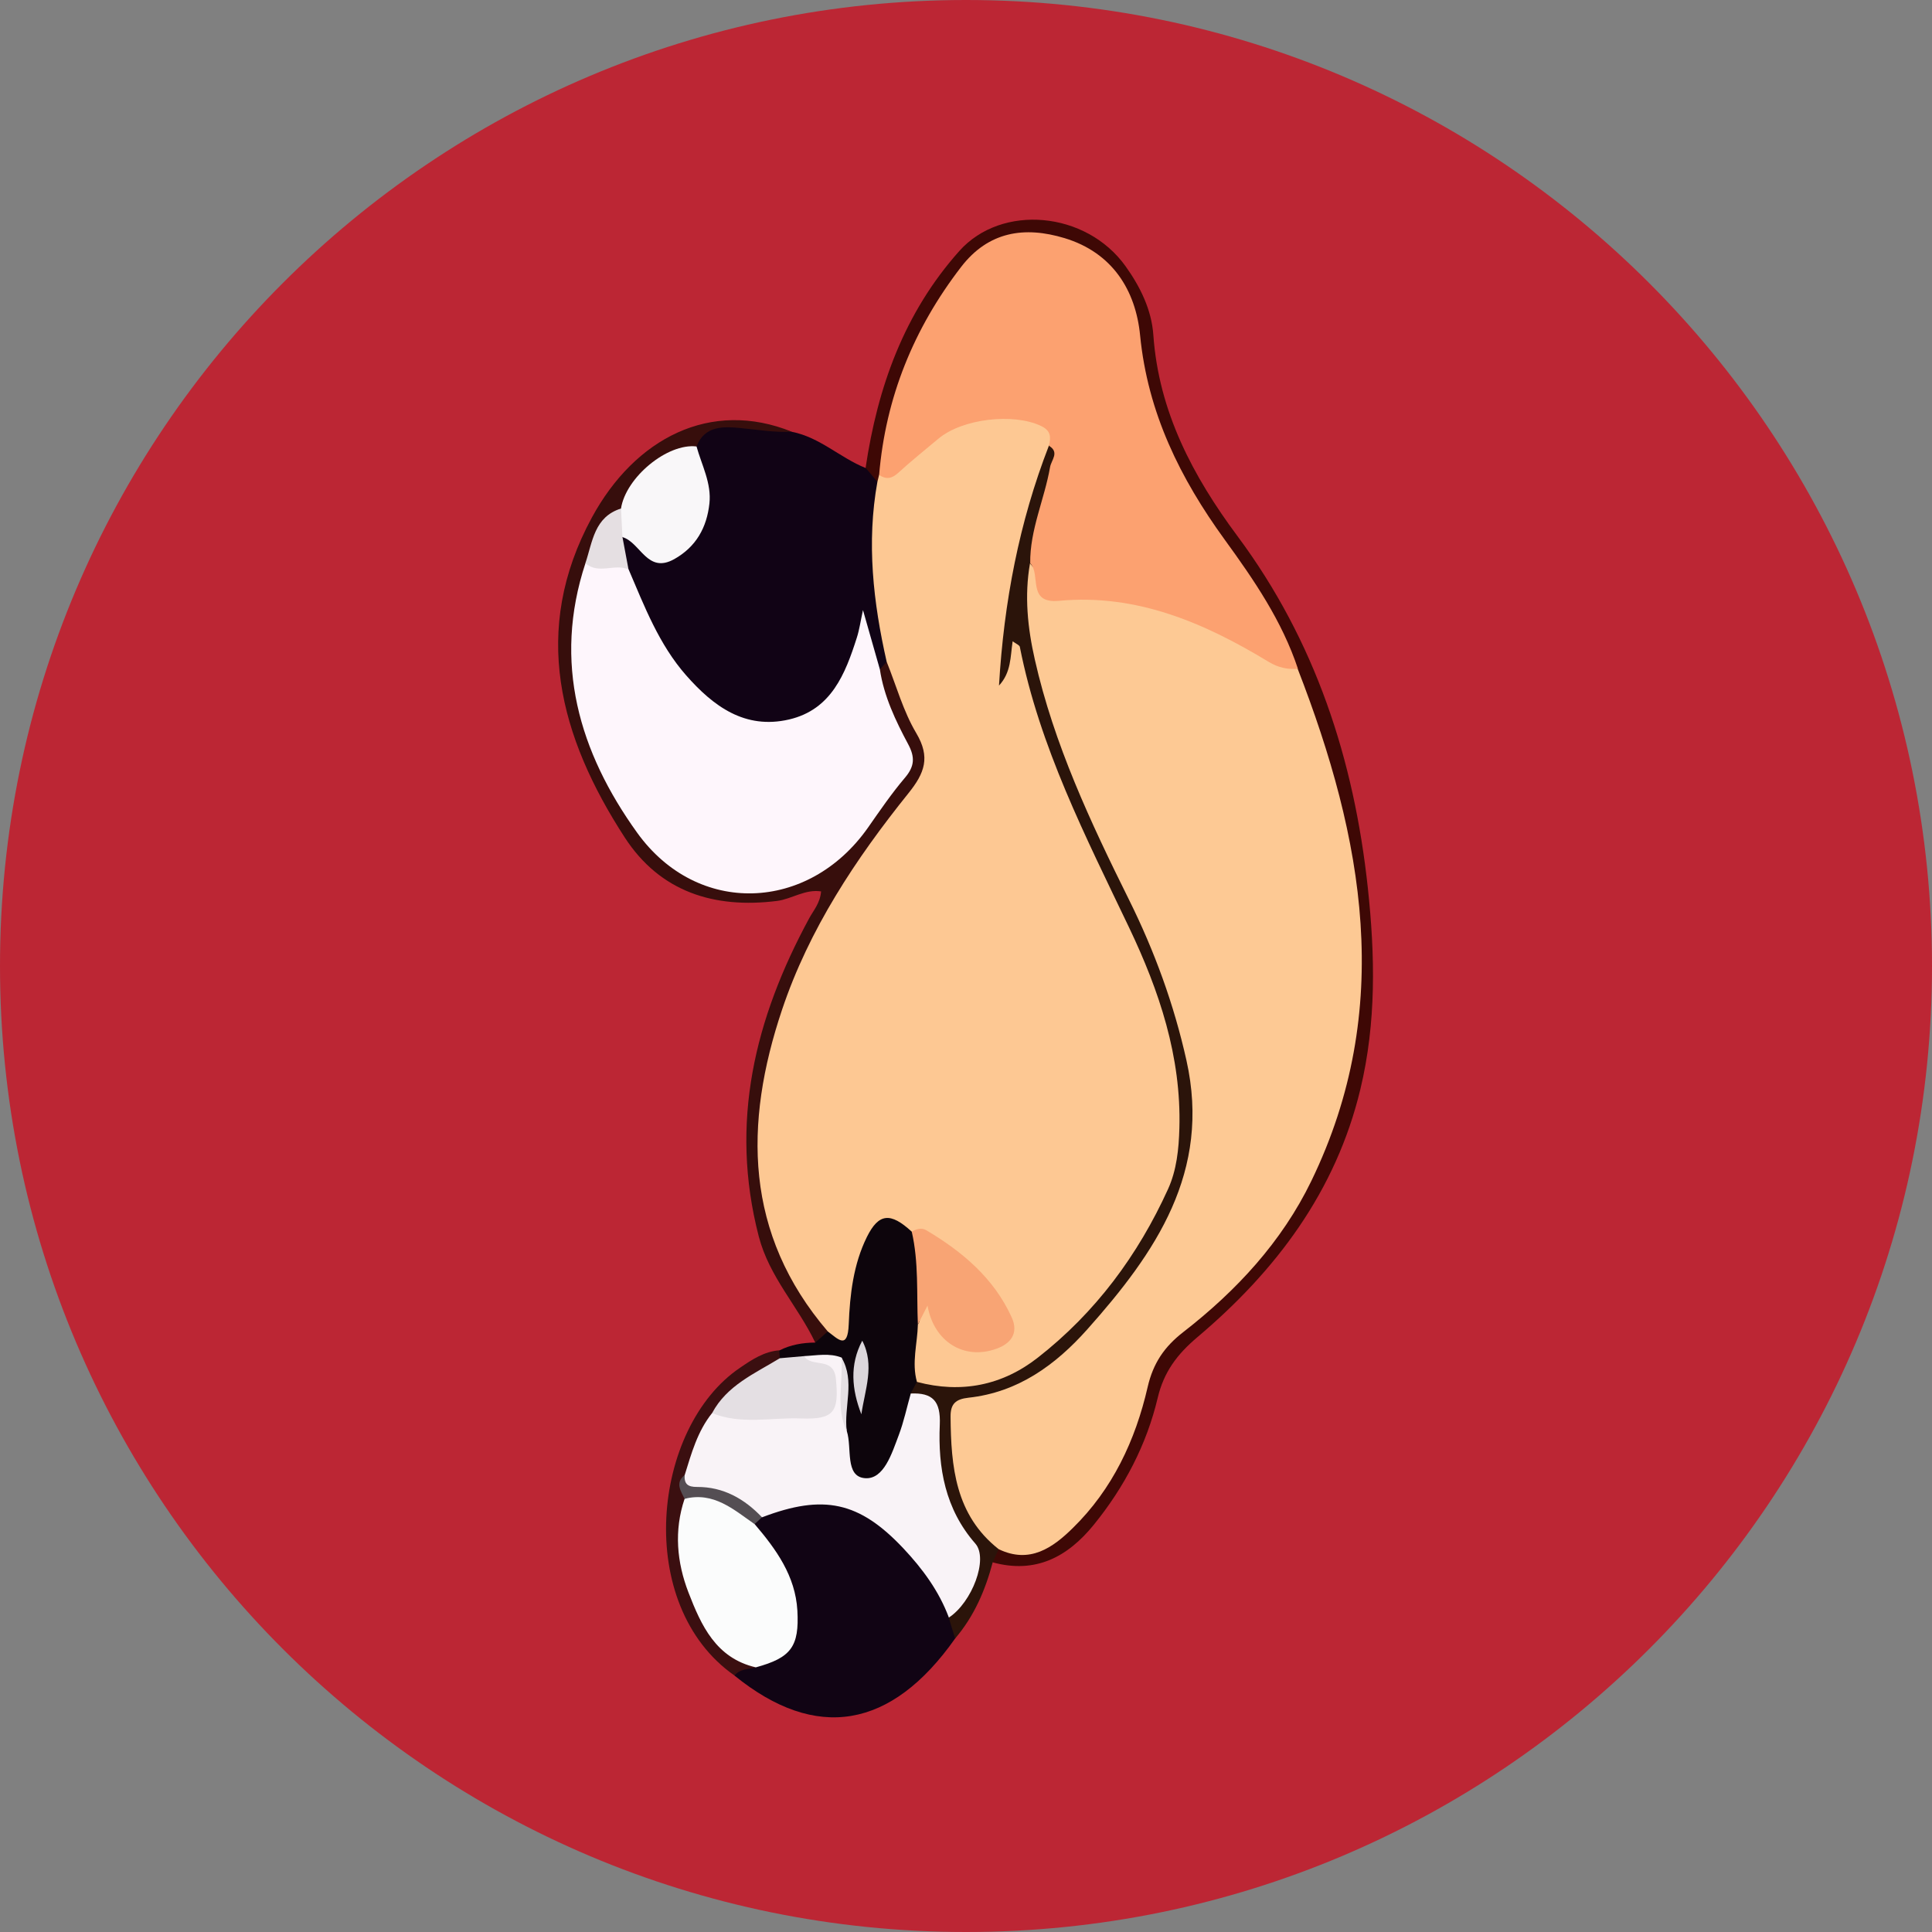 <svg width="90" height="90" viewBox="0 0 90 90" fill="none" xmlns="http://www.w3.org/2000/svg">
<rect x="0" y="0" width="90" height="90" fill="#808080" stroke="none"/>
<g clip-path="url(#clip0_394_15776)">
<path d="M45 0C20.147 0 0 20.147 0 45C0 69.853 20.147 90 45 90C69.853 90 90 69.853 90 45C90 20.147 69.853 0 45 0Z" fill="#BC2634"/>
<path d="M36.89 20.116C38.187 20.369 39.135 21.324 40.322 21.801C40.881 21.731 41.074 22.121 41.252 22.532C41.083 25.279 41.368 28.009 41.587 30.742C41.502 30.975 41.365 31.161 41.129 31.26C40.091 31.036 40.292 30.174 40.249 29.784C40.065 31.309 39.313 32.808 37.593 33.632C35.87 34.458 34.289 33.972 32.858 32.863C30.785 31.254 29.683 29.025 28.887 26.603C28.796 26.1 28.543 25.596 28.884 25.093C29.321 24.72 29.697 24.985 30.044 25.238C31.03 25.951 31.651 25.451 32.135 24.607C32.56 23.867 32.595 23.067 32.403 22.243C32.266 21.644 32.033 21.044 32.254 20.413C32.948 19.834 33.799 19.601 34.633 19.755C35.383 19.886 36.158 19.883 36.89 20.116Z" fill="#110315"/>
<path d="M44.494 76.327C41.515 80.556 38.01 81.135 34.217 78.056C34.124 77.537 34.52 77.447 34.867 77.313C36.686 76.947 36.891 75.41 36.441 73.908C36.118 72.826 35.057 72.147 34.958 70.972C35.013 70.742 35.141 70.564 35.325 70.419C37.383 69.173 39.383 69.45 41.261 70.774C42.827 71.877 43.938 73.364 44.57 75.189C44.579 75.57 44.669 75.957 44.494 76.327Z" fill="#110414"/>
<path d="M40.875 22.446C40.692 22.227 40.508 22.009 40.324 21.791C40.881 18.037 42.117 14.573 44.692 11.689C46.663 9.483 50.599 9.835 52.435 12.405C53.118 13.36 53.645 14.431 53.727 15.603C53.978 19.18 55.573 22.187 57.649 24.978C61.276 29.856 63.077 35.388 63.719 41.361C64.057 44.504 64.118 47.632 63.372 50.738C62.229 55.502 59.439 59.201 55.774 62.295C54.841 63.084 54.217 63.907 53.931 65.115C53.412 67.304 52.377 69.274 50.954 71.029C49.733 72.534 48.237 73.325 46.246 72.781C46.071 72.409 46.284 72.208 46.572 72.039C48.529 72.024 49.774 70.913 50.803 69.393C51.765 67.976 52.526 66.471 52.925 64.81C53.258 63.43 53.989 62.388 55.086 61.483C57.459 59.527 59.392 57.202 60.838 54.454C62.538 51.221 63.074 47.763 62.87 44.195C62.62 39.783 61.867 35.455 60.103 31.355C59.328 29.358 58.226 27.545 56.963 25.828C54.727 22.789 52.94 19.57 52.628 15.705C52.561 14.879 52.182 14.125 51.762 13.415C50.249 10.865 46.89 10.589 45.047 12.897C43.359 15.01 42.313 17.44 41.718 20.071C41.557 20.775 41.525 21.512 41.219 22.181C41.141 22.315 41.024 22.402 40.875 22.446Z" fill="#3E0805"/>
<path d="M36.891 20.113C36.081 20.154 35.285 20.014 34.483 19.939C33.742 19.869 32.824 19.808 32.448 20.797C31.049 21.522 29.815 22.439 28.961 23.792C28.349 24.598 27.926 25.498 27.666 26.476C26.366 30.931 27.503 34.945 30.104 38.571C32.585 42.032 37.425 41.906 39.9 38.446C40.098 38.169 40.253 37.855 40.492 37.619C41.822 36.31 42.198 34.922 41.142 33.219C40.798 32.663 40.41 31.909 40.985 31.187C41.09 31.068 41.198 30.949 41.303 30.832C42.361 31.208 42.244 32.314 42.699 33.065C43.798 34.878 43.472 36.356 42.119 38.041C39.34 41.499 37.02 45.306 36.197 49.741C35.466 53.691 35.626 57.582 38.332 60.935C38.577 61.24 38.783 61.569 38.775 61.985C38.638 62.355 38.536 62.777 37.976 62.541C37.177 60.856 35.839 59.497 35.346 57.596C33.97 52.288 35.168 47.442 37.693 42.782C37.897 42.404 38.203 42.075 38.25 41.525C37.501 41.412 36.885 41.88 36.203 41.968C33.264 42.34 30.748 41.545 29.104 39.014C26.066 34.334 24.716 29.371 27.573 24.106C29.579 20.413 33.101 18.582 36.891 20.113Z" fill="#370E0C"/>
<path d="M46.522 72.163C46.429 72.37 46.336 72.577 46.242 72.786C45.898 74.084 45.376 75.295 44.493 76.328C44.394 76.002 44.295 75.676 44.193 75.347C45.041 73.776 45.333 72.286 44.12 70.665C43.429 69.742 43.35 68.482 43.411 67.309C43.464 66.319 43.239 65.499 42.35 64.951C42.277 64.614 42.432 64.378 42.694 64.195C42.887 64.168 42.639 64.125 42.828 64.145C46.913 64.541 49.266 62.105 51.578 59.2C54.374 55.691 55.106 51.991 53.791 47.777C53.126 45.644 52.345 43.566 51.313 41.581C49.633 38.347 48.202 35.015 47.304 31.473C47.082 31.656 47.018 32.108 46.633 32.046C46.225 31.982 46.129 31.575 46.152 31.249C46.385 27.756 46.881 24.316 48.353 21.089C48.455 20.867 48.651 20.707 48.895 20.635C49.683 21.004 49.423 21.668 49.31 22.247C49.053 23.56 48.616 24.837 48.47 26.176C48.123 27.733 48.397 29.258 48.732 30.772C49.537 34.395 51.082 37.733 52.706 41.045C54.161 44.011 55.447 47.035 55.887 50.353C56.042 51.517 56.158 52.696 55.823 53.816C54.228 59.136 51.464 63.502 45.913 65.475C45.111 65.76 44.729 66.168 44.828 67.073C44.989 68.528 45.102 69.972 46.184 71.118C46.449 71.383 46.651 71.736 46.522 72.163Z" fill="#2B140A"/>
<path d="M42.712 64.375C42.616 64.556 42.517 64.736 42.421 64.913C42.773 66.148 42.126 68.156 41.147 68.88C40.456 69.393 39.896 69.227 39.467 68.54C39.132 68.001 39.021 67.39 39.015 66.762C39.007 65.778 39.313 64.768 38.803 63.822C38.365 63.546 37.887 63.61 37.409 63.645C37.021 63.645 36.657 63.572 36.345 63.325C36.219 63.199 36.205 63.06 36.301 62.911C36.829 62.641 37.394 62.547 37.977 62.542C38.173 62.37 38.365 62.198 38.56 62.026C39.214 61.511 39.08 60.72 39.222 60.039C39.409 59.145 39.517 58.228 40.027 57.443C40.855 56.165 41.896 56.174 42.832 57.454C43.575 58.854 43.071 60.341 43.144 61.788C43.217 62.684 43.441 63.61 42.712 64.375Z" fill="#0D050C"/>
<path d="M36.303 62.903C36.312 63.023 36.318 63.142 36.327 63.264C36.143 64.128 35.269 64.262 34.729 64.745C34.271 65.153 33.77 65.511 33.461 66.058C32.989 66.911 32.615 67.807 32.295 68.727C32.044 69.155 32.207 69.62 32.181 70.066C31.921 72.246 32.28 74.257 33.621 76.076C34.082 76.701 34.98 76.85 35.21 77.671C34.866 77.767 34.47 77.729 34.219 78.055C29.513 74.775 30.364 66.498 34.47 63.718C35.026 63.337 35.595 62.958 36.303 62.903Z" fill="#3B0F10"/>
<path d="M42.715 64.374C42.461 63.477 42.738 62.59 42.758 61.699C43.024 61.361 42.616 60.817 43.103 60.538C43.59 60.622 43.645 61.053 43.802 61.385C44.047 61.903 44.435 62.237 44.995 62.337C45.517 62.43 46.1 62.546 46.464 62.04C46.805 61.568 46.49 61.1 46.231 60.704C45.283 59.257 43.91 58.274 42.47 57.374C41.484 56.466 40.936 56.513 40.385 57.619C39.753 58.896 39.592 60.302 39.537 61.693C39.49 62.898 39.041 62.38 38.56 62.022C34.668 57.476 34.647 52.348 36.432 47.034C37.688 43.288 39.86 40.011 42.321 36.949C43.076 36.009 43.35 35.276 42.683 34.152C42.076 33.131 41.753 31.94 41.304 30.826C40.677 28.058 40.362 25.275 40.872 22.449C40.898 22.342 40.925 22.234 40.951 22.126C41.802 21.361 42.651 20.587 43.589 19.926C45.038 18.905 46.639 18.835 48.257 19.356C48.84 19.542 49.642 19.88 48.861 20.764C47.476 24.332 46.767 28.037 46.537 31.937C47.109 31.317 47.062 30.61 47.173 29.874C47.333 29.993 47.493 30.051 47.508 30.136C48.429 34.798 50.578 38.978 52.599 43.212C54.004 46.16 55.033 49.219 54.94 52.555C54.913 53.532 54.814 54.508 54.412 55.392C53.01 58.477 51.027 61.149 48.348 63.242C46.692 64.54 44.779 64.924 42.715 64.374Z" fill="#FDC893"/>
<path d="M40.988 31.182C41.178 32.442 41.723 33.577 42.312 34.68C42.632 35.282 42.6 35.705 42.16 36.225C41.536 36.959 40.988 37.762 40.434 38.554C37.667 42.492 32.495 42.698 29.684 38.795C26.982 35.038 25.745 30.867 27.273 26.234C27.99 25.992 28.711 25.748 29.282 26.522C30.023 28.251 30.696 30.02 31.964 31.461C33.23 32.899 34.699 33.993 36.758 33.516C38.728 33.056 39.376 31.394 39.915 29.703C40.032 29.339 40.084 28.958 40.201 28.42C40.489 29.438 40.737 30.309 40.988 31.182Z" fill="#FEF6FC"/>
<path d="M28.927 23.694C29.152 22.233 31.094 20.635 32.447 20.798C32.691 21.674 33.152 22.515 33.047 23.458C32.925 24.57 32.432 25.469 31.415 26.043C30.149 26.756 29.84 25.268 28.997 25.021C28.572 24.596 28.321 24.168 28.927 23.694Z" fill="#F9F7F9"/>
<path d="M28.928 23.689C28.952 24.131 28.975 24.573 28.996 25.016C29.089 25.519 29.182 26.02 29.278 26.523C28.634 26.241 27.876 26.774 27.27 26.235C27.605 25.243 27.678 24.082 28.928 23.689Z" fill="#E5DFE2"/>
<path d="M31.895 68.716C32.21 67.703 32.49 66.676 33.172 65.826C34.333 65.369 35.546 65.689 36.73 65.578C37.272 65.529 37.957 65.77 38.263 65.101C38.563 64.438 38.074 64.045 37.613 63.675C37.456 63.55 37.383 63.378 37.461 63.172C38.044 63.145 38.633 63.017 39.205 63.241C39.596 64.365 39.155 65.543 39.45 66.673C39.698 67.447 39.348 68.783 40.292 68.859C41.176 68.931 41.549 67.694 41.87 66.847C42.106 66.222 42.243 65.561 42.427 64.915C43.447 64.871 43.826 65.267 43.779 66.367C43.692 68.37 44.027 70.299 45.435 71.906C46.056 72.613 45.278 74.65 44.202 75.352C43.742 74.118 42.975 73.079 42.086 72.133C40.027 69.944 38.359 69.592 35.505 70.68C34.444 70.451 33.514 69.836 32.435 69.633C32.006 69.551 31.624 69.281 31.895 68.716Z" fill="#F9F3F7"/>
<path d="M35.209 77.672C33.349 77.241 32.664 75.716 32.072 74.185C31.529 72.779 31.392 71.298 31.891 69.82C33.028 69.272 34.209 69.7 35.154 70.998C36.157 72.174 37.051 73.408 37.145 75.026C37.238 76.709 36.85 77.224 35.209 77.672Z" fill="#FBFCFC"/>
<path d="M35.152 71C34.169 70.316 33.245 69.478 31.889 69.821C31.72 69.452 31.434 69.082 31.892 68.715C31.869 69.132 32.038 69.271 32.478 69.268C33.694 69.263 34.673 69.816 35.496 70.68C35.382 70.785 35.265 70.892 35.152 71Z" fill="#544E53"/>
<path d="M46.52 72.165C44.5 70.57 44.302 68.32 44.281 65.998C44.276 65.396 44.515 65.177 45.121 65.11C47.421 64.86 49.171 63.588 50.655 61.921C53.833 58.355 56.428 54.586 55.27 49.4C54.687 46.784 53.78 44.304 52.594 41.914C50.806 38.311 49.098 34.676 48.206 30.724C47.87 29.243 47.716 27.753 47.981 26.242C49.005 27.537 50.462 27.395 51.903 27.566C55.069 27.948 57.874 29.321 60.454 31.163C63.515 39.042 64.985 46.979 61.084 55.02C59.714 57.846 57.597 60.131 55.124 62.051C54.238 62.738 53.719 63.501 53.462 64.613C52.894 67.095 51.821 69.377 49.973 71.184C49.048 72.095 47.967 72.867 46.52 72.165Z" fill="#FDC994"/>
<path d="M60.464 31.158C59.974 31.19 59.546 31.102 59.1 30.832C56.102 29.013 52.951 27.651 49.333 27.988C47.825 28.131 48.505 26.763 47.991 26.236C47.974 24.676 48.656 23.262 48.916 21.76C48.974 21.428 49.37 21.07 48.863 20.765C48.953 20.369 48.974 20.069 48.487 19.839C47.207 19.234 44.834 19.496 43.711 20.439C43.087 20.963 42.449 21.472 41.848 22.022C41.548 22.299 41.283 22.345 40.953 22.127C41.256 18.515 42.565 15.299 44.775 12.432C46.047 10.782 47.723 10.526 49.595 11.094C51.819 11.769 52.907 13.521 53.111 15.628C53.467 19.237 54.98 22.287 57.053 25.142C58.417 27.019 59.724 28.928 60.464 31.158Z" fill="#FCA170"/>
<path d="M42.473 57.376C42.691 57.251 42.922 57.175 43.155 57.312C44.837 58.313 46.298 59.539 47.129 61.369C47.47 62.123 47.068 62.597 46.417 62.83C44.91 63.374 43.502 62.507 43.207 60.819C43.032 61.163 42.895 61.43 42.758 61.698C42.697 60.258 42.802 58.802 42.473 57.376Z" fill="#F8A474"/>
<path d="M37.461 63.173C37.793 63.732 38.837 63.167 38.939 64.229C39.088 65.754 38.875 66.138 37.306 66.077C35.927 66.025 34.519 66.377 33.172 65.827C33.863 64.532 35.16 63.985 36.327 63.272C36.703 63.237 37.082 63.205 37.461 63.173Z" fill="#E4DFE3"/>
<path d="M40.126 65.883C39.677 64.727 39.569 63.581 40.167 62.454C40.762 63.595 40.29 64.745 40.126 65.883Z" fill="#DBD6DB"/>
<path d="M39.446 66.672C38.918 65.56 39.279 64.384 39.201 63.24C39.851 64.344 39.297 65.531 39.446 66.672Z" fill="#E4DFE3"/>
</g>
<defs>
<clipPath id="clip0_394_15776">
<rect width="90" height="90" fill="white" transform="matrix(0 -1 1 0 0 90)"/>
</clipPath>
</defs>
</svg>
